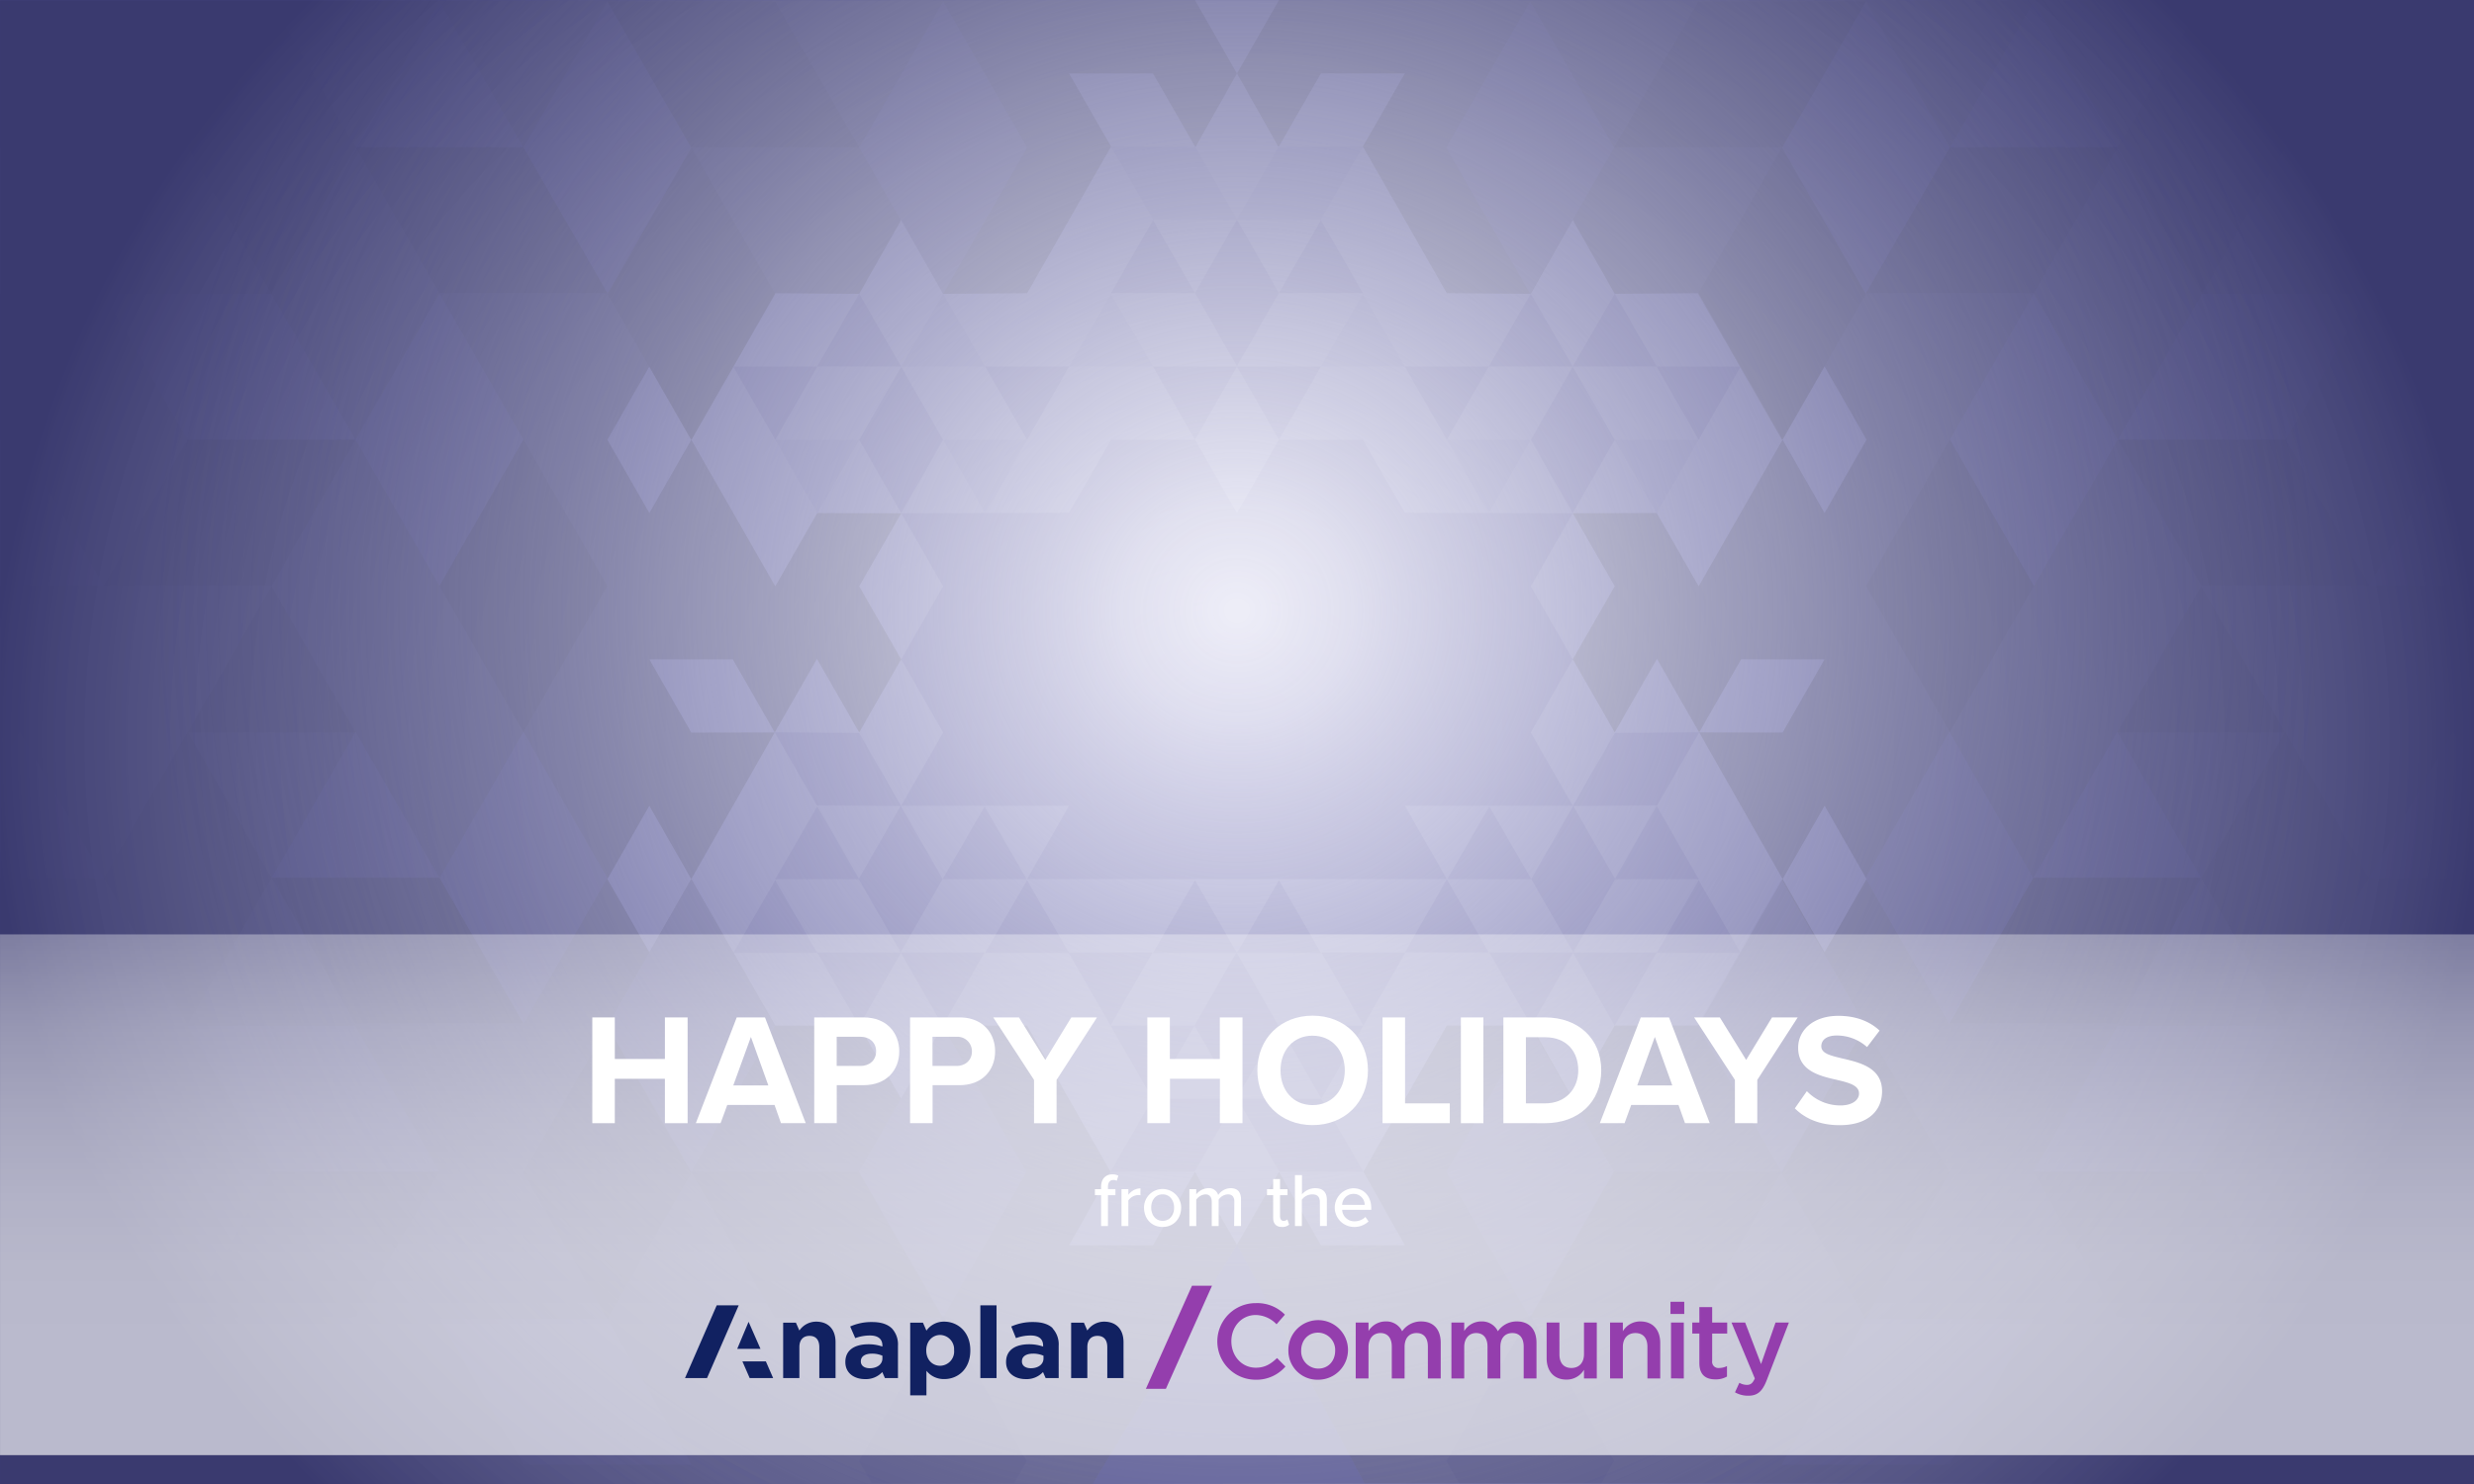 <svg xmlns="http://www.w3.org/2000/svg" xmlns:xlink="http://www.w3.org/1999/xlink" viewBox="0 0 800.01 480"><rect x="0" y="0" width="800.01" height="480" fill="#333333" stroke="none"/><defs><style>.cls-1{isolation:isolate;}.cls-2{fill:#7979d1;}.cls-3,.cls-8{fill:#5c5abc;}.cls-4{fill:#923dab;}.cls-12,.cls-13,.cls-5{fill:#49498b;}.cls-6{opacity:0.45;}.cls-7{fill:#3a3a6f;opacity:0.6;}.cls-8{opacity:0.5;}.cls-11,.cls-13,.cls-9{mix-blend-mode:multiply;}.cls-9{fill:url(#radial-gradient);}.cls-10{fill:url(#radial-gradient-2);}.cls-11{opacity:0.15;}.cls-12,.cls-14{opacity:0.65;}.cls-13{opacity:0.2;}.cls-14{fill:url(#linear-gradient);}.cls-15{fill:#112161;}.cls-16{fill:#943ead;}.cls-17{fill:#fff;}</style><radialGradient id="radial-gradient" cx="400" cy="237.48" r="403.27" gradientTransform="translate(0.01 27.93) scale(1 0.89)" gradientUnits="userSpaceOnUse"><stop offset="0" stop-color="#fff" stop-opacity="0.2"/><stop offset="1" stop-color="#3a3a6f"/></radialGradient><radialGradient id="radial-gradient-2" cx="400" cy="194.13" r="368.54" gradientTransform="translate(0.01 7.28) scale(1 0.98)" gradientUnits="userSpaceOnUse"><stop offset="0.01" stop-color="#fff" stop-opacity="0.85"/><stop offset="0.1" stop-color="#f5f5f8" stop-opacity="0.81"/><stop offset="0.26" stop-color="#dadae4" stop-opacity="0.69"/><stop offset="0.48" stop-color="#aeaec4" stop-opacity="0.5"/><stop offset="0.73" stop-color="#727298" stop-opacity="0.24"/><stop offset="0.95" stop-color="#3a3a6f" stop-opacity="0"/></radialGradient><linearGradient id="linear-gradient" x1="400.01" y1="283.8" x2="400.01" y2="508.44" gradientUnits="userSpaceOnUse"><stop offset="0" stop-color="#fff" stop-opacity="0.4"/><stop offset="0.11" stop-color="#fff" stop-opacity="0.57"/><stop offset="0.22" stop-color="#fff" stop-opacity="0.73"/><stop offset="0.34" stop-color="#fff" stop-opacity="0.85"/><stop offset="0.45" stop-color="#fff" stop-opacity="0.93"/><stop offset="0.55" stop-color="#fff" stop-opacity="0.98"/><stop offset="0.65" stop-color="#fff"/></linearGradient></defs><g class="cls-1"><g id="Background"><rect class="cls-2" x="0.01" y="0.02" width="800" height="479.98"/><polygon class="cls-3" points="454.29 308.08 481.43 308.08 467.86 284.38 467.86 284.39 467.86 284.38 467.86 284.38 467.86 284.38 454.29 308.08"/><polygon class="cls-3" points="549.29 284.38 535.72 260.69 522.15 284.38 549.29 284.38"/><polygon class="cls-4" points="467.86 284.38 454.29 260.69 467.86 284.38 467.86 284.38"/><polygon class="cls-3" points="277.84 118.55 264.26 118.55 271.05 106.79 277.84 95.04 284.63 106.79 291.41 118.55 277.84 118.55"/><polygon class="cls-3" points="264.26 284.37 250.69 284.37 257.47 272.61 264.26 260.86 271.05 272.61 277.84 284.37 264.26 284.37"/><polygon class="cls-3" points="318.4 284.37 304.82 284.37 311.61 272.61 318.4 260.86 325.18 272.61 331.97 284.37 318.4 284.37"/><polygon class="cls-3" points="250.69 308.22 237.11 308.22 243.9 296.46 250.69 284.7 257.47 296.46 264.26 308.22 250.69 308.22"/><polygon class="cls-3" points="332.12 308.22 318.55 308.22 325.33 296.46 332.12 284.7 338.91 296.46 345.7 308.22 332.12 308.22"/><polygon class="cls-3" points="386.41 308.22 372.84 308.22 379.63 296.46 386.41 284.7 393.2 296.46 399.99 308.22 386.41 308.22"/><polygon class="cls-3" points="372.85 94.76 359.27 94.76 366.06 83 372.85 71.25 379.64 83 386.42 94.76 372.85 94.76"/><polygon class="cls-3" points="298.2 130.47 291.42 118.64 284.63 130.47 277.84 142.29 284.63 154.12 291.42 165.95 298.2 154.12 304.99 142.29 298.2 130.47"/><polygon class="cls-3" points="304.82 284.33 298.04 272.51 291.25 260.68 284.46 272.51 277.68 284.33 284.46 296.16 291.25 307.99 298.04 296.16 304.82 284.33 304.82 284.33"/><polygon class="cls-3" points="406.61 319.91 399.83 308.09 393.04 319.91 386.25 331.74 393.04 343.56 399.83 355.39 406.61 343.56 413.4 331.74 406.61 319.91"/><polygon class="cls-3" points="406.78 82.93 399.99 71.11 393.2 82.93 386.42 94.76 393.2 106.58 399.99 118.41 406.78 106.58 413.56 94.76 406.78 82.93"/><polygon class="cls-3" points="284.6 248.88 277.8 237.06 264.16 236.98 250.53 236.89 257.33 248.71 264.14 260.52 277.77 260.61 291.4 260.7 284.6 248.88"/><polygon class="cls-3" points="277.84 308.09 291.41 308.09 284.62 319.91 277.84 331.74 271.05 319.91 264.26 308.09 277.84 308.09"/><polygon class="cls-3" points="304.82 308.09 318.4 308.09 311.61 319.91 304.82 331.74 298.03 319.91 291.25 308.09 304.82 308.09"/><polygon class="cls-3" points="359.11 308.09 372.68 308.09 365.9 319.91 359.11 331.74 352.32 319.91 345.54 308.09 359.11 308.09"/><polygon class="cls-3" points="372.68 331.73 386.26 331.73 379.47 343.56 372.68 355.38 365.9 343.56 359.11 331.73 372.68 331.73"/><polygon class="cls-3" points="386.25 355.42 372.68 355.42 372.68 355.49 365.9 367.24 359.11 379 372.68 379 386.21 379 386.25 379.07 393.04 367.24 399.83 355.42 386.25 355.42"/><polygon class="cls-3" points="332.14 118.57 345.71 118.57 338.92 130.4 332.14 142.22 325.35 130.4 318.56 118.57 332.14 118.57"/><polygon class="cls-3" points="386.42 118.57 400 118.57 393.21 130.4 386.42 142.22 379.64 130.4 372.85 118.57 386.42 118.57"/><polygon class="cls-3" points="250.7 118.57 264.27 118.57 257.48 130.4 250.7 142.22 243.91 130.4 237.12 118.57 250.7 118.57"/><polygon class="cls-5" points="372.84 402.83 345.7 402.83 359.11 379 332.12 331.73 304.82 331.74 291.41 355.42 277.84 331.74 250.69 331.73 223.54 284.33 209.97 308.03 196.4 284.34 209.97 260.64 223.54 284.33 250.53 236.9 223.54 236.95 209.99 213.28 236.97 213.27 243.74 225.07 250.53 236.9 257.32 225.07 264.1 213.26 264.26 213.26 271.05 225.07 277.83 236.9 284.62 225.07 291.4 213.25 291.41 213.25 291.41 213.25 291.41 213.25 291.4 213.25 277.84 189.64 291.42 166.02 264.27 165.95 250.7 189.64 223.55 142.25 209.98 165.94 196.41 142.25 209.98 118.55 223.55 142.25 250.69 94.85 277.84 95.04 291.42 71.15 304.99 95.04 332.13 94.85 359.28 47.4 345.7 23.76 372.85 23.76 386.55 47.58 399.99 23.76 386.42 0.06 0 0.01 0.01 480 353.33 480 399.99 402.64 386.41 379.07 372.84 402.83"/><polygon class="cls-3" points="522.15 118.55 535.72 118.55 528.93 106.79 522.15 95.04 515.36 106.79 508.57 118.55 522.15 118.55"/><polygon class="cls-3" points="495 118.55 508.57 118.55 501.79 106.79 495 95.04 488.21 106.79 481.43 118.55 495 118.55"/><polygon class="cls-3" points="481.59 284.37 495.17 284.37 488.38 272.61 481.59 260.86 474.8 272.61 468.02 284.37 481.59 284.37"/><polygon class="cls-3" points="549.3 308.22 562.88 308.22 556.09 296.46 549.3 284.7 542.51 296.46 535.73 308.22 549.3 308.22"/><polygon class="cls-3" points="413.57 308.22 427.15 308.22 420.36 296.46 413.57 284.7 406.79 296.46 400 308.22 413.57 308.22"/><polygon class="cls-3" points="427.14 94.76 440.71 94.76 433.93 83 427.14 71.25 420.35 83 413.56 94.76 427.14 94.76"/><polygon class="cls-3" points="501.79 130.47 508.57 118.64 515.36 130.47 522.15 142.29 515.36 154.12 508.57 165.95 501.79 154.12 495 142.29 501.79 130.47"/><polygon class="cls-3" points="495.16 284.33 501.95 272.51 508.74 260.68 515.52 272.51 522.31 284.33 515.52 296.16 508.74 307.99 501.95 296.16 495.16 284.33 495.16 284.33"/><polygon class="cls-3" points="535.82 236.98 522.19 237.06 515.38 248.88 508.58 260.7 522.22 260.61 535.85 260.52 542.65 248.71 549.46 236.89 535.82 236.98"/><g class="cls-6"><polygon class="cls-3" points="304.99 118.55 291.41 118.55 298.2 106.79 304.99 95.04 311.77 106.79 318.56 118.55 304.99 118.55"/><polygon class="cls-3" points="359.27 118.55 345.7 118.55 352.49 106.79 359.27 95.04 366.06 106.79 372.85 118.55 359.27 118.55"/><polygon class="cls-3" points="393.35 59.39 386.55 47.58 372.91 47.49 359.28 47.4 366.08 59.22 372.88 71.04 386.52 71.12 400.15 71.21 393.35 59.39"/><polygon class="cls-3" points="264.27 142.29 277.84 142.29 271.06 154.12 264.27 165.95 257.48 154.12 250.69 142.29 264.27 142.29"/><polygon class="cls-3" points="318.56 142.29 332.14 142.29 325.35 154.12 318.56 165.95 311.77 154.12 304.99 142.29 318.56 142.29"/><polygon class="cls-3" points="440.71 118.55 454.29 118.55 447.5 106.79 440.71 95.04 433.93 106.79 427.14 118.55 440.71 118.55"/><polygon class="cls-3" points="406.64 59.39 413.44 47.58 427.08 47.49 440.71 47.4 433.91 59.22 427.11 71.04 413.47 71.12 399.83 71.21 406.64 59.39"/><polygon class="cls-3" points="535.72 142.29 522.14 142.29 528.93 154.12 535.72 165.95 542.5 154.12 549.29 142.29 535.72 142.29"/><polygon class="cls-3" points="481.43 142.29 467.85 142.29 474.64 154.12 481.43 165.95 488.21 154.12 495 142.29 481.43 142.29"/></g><polygon class="cls-3" points="522.15 308.09 508.58 308.09 515.36 319.91 522.15 331.74 528.94 319.91 535.73 308.09 522.15 308.09"/><polygon class="cls-3" points="495.17 308.09 481.59 308.09 488.38 319.91 495.17 331.74 501.95 319.91 508.74 308.09 495.17 308.09"/><polygon class="cls-3" points="440.88 308.09 427.3 308.09 434.09 319.91 440.88 331.74 447.67 319.91 454.45 308.09 440.88 308.09"/><polygon class="cls-3" points="427.3 331.73 413.73 331.73 420.52 343.56 427.3 355.38 434.09 343.56 440.88 331.73 427.3 331.73"/><polygon class="cls-3" points="413.74 355.42 427.31 355.42 427.3 355.49 434.09 367.24 440.88 379 427.3 379 413.78 379 413.74 379.07 406.95 367.24 400.16 355.42 413.74 355.42"/><polygon class="cls-3" points="467.85 118.57 454.28 118.57 461.06 130.4 467.85 142.22 474.64 130.4 481.43 118.57 467.85 118.57"/><polygon class="cls-3" points="413.56 118.57 399.99 118.57 406.78 130.4 413.56 142.22 420.35 130.4 427.14 118.57 413.56 118.57"/><polygon class="cls-3" points="549.29 118.57 535.72 118.57 542.5 130.4 549.29 142.22 556.08 130.4 562.87 118.57 549.29 118.57"/><polygon class="cls-5" points="427.15 402.81 454.29 402.81 440.88 378.99 467.86 331.72 495.17 331.72 508.58 355.41 522.15 331.72 549.3 331.72 576.44 284.32 590.02 308.02 603.59 284.32 590.02 260.63 576.44 284.32 549.46 236.89 576.44 236.94 590 213.27 563.02 213.26 556.24 225.06 549.46 236.89 542.67 225.06 535.89 213.25 535.72 213.25 528.94 225.06 522.15 236.89 515.37 225.06 508.58 213.24 508.58 213.24 508.58 213.24 508.58 213.24 508.58 213.24 522.15 189.63 508.57 166 535.72 165.93 549.29 189.63 576.43 142.23 590.01 165.93 603.58 142.23 590.01 118.54 576.43 142.23 549.29 94.84 522.15 95.03 508.57 71.14 495 95.03 467.86 94.84 440.71 47.39 454.28 23.75 427.14 23.75 413.44 47.56 400 23.75 413.57 0.05 800.01 0 800 479.77 441.25 479.77 400 402.63 413.57 379.06 427.15 402.81"/><polygon class="cls-7" points="237.12 71.39 223.55 47.74 209.98 71.39 196.41 95.04 209.98 118.69 223.55 142.33 237.12 118.69 250.7 95.04 237.12 71.39"/><polygon class="cls-8" points="209.98 24.1 196.41 0.45 182.84 24.1 169.26 47.74 182.84 71.39 196.41 95.04 209.98 71.39 223.55 47.74 209.98 24.1"/><polygon class="cls-7" points="101.41 24.1 87.83 0.45 74.26 24.1 60.69 47.74 74.26 71.39 87.83 95.04 101.41 71.39 114.98 47.74 101.41 24.1"/><polygon class="cls-7" points="101.41 213.28 87.83 189.63 74.26 213.28 60.69 236.93 114.98 236.93 101.41 213.28"/><polygon class="cls-8" points="19.97 260.36 6.4 236.71 0 247.29 0 284.01 33.55 284.01 19.97 260.36"/><polygon class="cls-8" points="155.69 24.1 142.12 0.46 128.55 24.1 114.98 47.75 169.26 47.75 155.69 24.1"/><polygon class="cls-8" points="671.25 24.1 657.68 0.46 644.11 24.1 630.53 47.75 684.82 47.75 671.25 24.1"/><polygon class="cls-8" points="155.69 118.58 142.12 94.93 128.55 118.58 114.98 142.22 128.55 165.87 142.12 189.52 155.69 165.87 169.26 142.22 155.69 118.58"/><polygon class="cls-7" points="182.84 165.87 169.26 142.22 155.69 165.87 142.12 189.52 155.69 213.16 169.26 236.81 182.84 213.16 196.41 189.52 182.84 165.87"/><polygon class="cls-7" points="182.84 355.68 196.41 332.03 209.98 355.68 223.55 379.33 209.98 402.97 196.41 426.62 182.84 402.97 169.26 379.33 182.84 355.68"/><polygon class="cls-8" points="318.56 24.1 304.99 0.45 291.42 24.1 277.85 47.74 291.42 71.39 304.99 95.04 318.56 71.39 332.14 47.74 318.56 24.1"/><polygon class="cls-8" points="318.39 355.48 304.82 331.84 291.25 355.48 277.68 379.13 291.25 402.78 304.82 426.42 318.39 402.78 331.96 379.13 318.39 355.48"/><polygon class="cls-8" points="237.12 308.09 223.55 284.44 209.98 308.09 196.41 331.74 209.98 355.38 223.55 379.03 237.12 355.38 250.7 331.74 237.12 308.09"/><polygon class="cls-3" points="495.01 236.94 508.58 213.25 508.58 213.25 508.58 213.25 508.58 213.25 508.58 213.25 495 189.67 508.57 166.02 454.29 165.85 440.72 142.27 413.56 142.22 399.99 165.94 386.42 142.22 359.27 142.27 345.7 165.85 291.42 166.02 304.99 189.67 291.41 213.25 291.41 213.25 291.41 213.25 291.41 213.25 291.41 213.25 304.98 236.94 291.41 260.64 345.69 260.64 332.12 284.34 399.99 284.34 400 284.34 467.86 284.34 454.29 260.64 508.58 260.64 495.01 236.94"/><polygon class="cls-7" points="142.13 47.59 169.28 47.59 169.26 47.73 182.84 71.25 196.41 94.76 169.26 94.76 142.21 94.76 142.13 94.9 128.55 71.25 114.98 47.59 142.13 47.59"/><polygon class="cls-7" points="250.69 379.03 277.84 379.03 277.83 379.17 291.4 402.68 304.98 426.19 277.83 426.19 250.78 426.19 250.69 426.33 237.12 402.68 223.54 379.03 250.69 379.03"/><polygon class="cls-8" points="182.84 260.36 169.26 236.71 155.69 260.36 142.12 284.01 155.69 307.65 169.26 331.3 182.84 307.65 196.41 284.01 182.84 260.36"/><polygon class="cls-7" points="74.26 260.36 60.69 236.71 47.12 260.36 33.55 284.01 47.12 307.65 60.69 331.3 74.26 307.65 87.83 284.01 74.26 260.36"/><polygon class="cls-8" points="128.55 260.37 114.98 236.72 101.41 260.37 87.83 284.01 142.12 284.01 128.55 260.37"/><polygon class="cls-7" points="114.98 283.86 142.13 283.86 142.12 284 155.69 307.51 169.27 331.02 142.12 331.02 115.06 331.02 114.98 331.16 101.41 307.51 87.83 283.86 114.98 283.86"/><polygon class="cls-7" points="223.54 0.45 250.69 0.45 250.68 0.59 264.25 24.1 277.83 47.62 250.68 47.62 223.63 47.62 223.54 47.76 209.97 24.1 196.4 0.45 223.54 0.45"/><polygon class="cls-8" points="0 47.9 6.38 47.9 6.36 48.04 19.94 71.55 33.51 95.07 6.36 95.07 0 95.07 0 47.9"/><polygon class="cls-8" points="800.01 47.9 793.39 47.9 793.4 48.04 779.83 71.55 766.26 95.07 793.4 95.07 800.01 95.07 800.01 47.9"/><polygon class="cls-8" points="60.69 95.07 87.84 95.07 87.83 95.21 101.4 118.72 114.98 142.24 87.83 142.24 60.77 142.24 60.69 142.38 47.12 118.72 33.54 95.07 60.69 95.07"/><polygon class="cls-7" points="87.83 142.22 60.68 142.22 60.69 142.36 47.12 165.88 33.54 189.39 60.69 189.39 87.75 189.39 87.83 189.53 101.4 165.88 114.98 142.22 87.83 142.22"/><polygon class="cls-8" points="0 142.22 6.38 142.22 6.36 142.36 19.94 165.88 33.51 189.39 0 189.39 0 142.22"/><polygon class="cls-8" points="779.65 260.36 793.23 236.71 800.01 247.29 800.01 284.01 766.08 284.01 779.65 260.36"/><polygon class="cls-8" points="800.01 142.22 793.25 142.22 793.27 142.36 779.69 165.88 766.12 189.39 800.01 189.39 800.01 142.22"/><polygon class="cls-8" points="87.84 331.8 114.99 331.8 114.97 331.94 128.55 355.45 142.12 378.97 114.97 378.97 87.92 378.97 87.84 379.11 74.26 355.45 60.69 331.8 87.84 331.8"/><polygon class="cls-7" points="114.97 378.95 87.82 378.95 87.84 379.09 74.26 402.61 60.69 426.12 87.84 426.12 114.89 426.12 114.97 426.26 128.55 402.61 142.12 378.95 114.97 378.95"/><polygon class="cls-7" points="698.22 213.28 711.79 189.63 725.37 213.28 738.94 236.93 684.65 236.93 698.22 213.28"/><polygon class="cls-7" points="616.79 355.68 603.22 332.03 589.65 355.68 576.08 379.33 589.65 402.97 603.22 426.62 616.79 402.97 630.36 379.33 616.79 355.68"/><polygon class="cls-8" points="481.24 355.48 494.81 331.84 508.38 355.48 521.95 379.13 508.38 402.78 494.81 426.42 481.24 402.78 467.66 379.13 481.24 355.48"/><polygon class="cls-8" points="562.5 308.09 576.08 284.44 589.65 308.09 603.22 331.74 589.65 355.38 576.08 379.03 562.5 355.38 548.93 331.74 562.5 308.09"/><polygon class="cls-7" points="548.93 379.03 521.78 379.03 521.8 379.17 508.22 402.68 494.65 426.19 521.8 426.19 548.85 426.19 548.93 426.33 562.51 402.68 576.08 379.03 548.93 379.03"/><polygon class="cls-8" points="616.79 260.36 630.36 236.71 643.93 260.36 657.51 284.01 643.93 307.65 630.36 331.3 616.79 307.65 603.22 284.01 616.79 260.36"/><polygon class="cls-7" points="725.37 260.36 738.94 236.71 752.51 260.36 766.08 284.01 752.51 307.65 738.94 331.3 725.37 307.65 711.79 284.01 725.37 260.36"/><polygon class="cls-8" points="671.08 260.37 684.65 236.72 698.22 260.37 711.79 284.01 657.51 284.01 671.08 260.37"/><polygon class="cls-7" points="684.65 283.86 657.5 283.86 657.51 284 643.94 307.51 630.36 331.02 657.51 331.02 684.57 331.02 684.65 331.16 698.22 307.51 711.79 283.86 684.65 283.86"/><polygon class="cls-8" points="630.36 426.62 603.21 426.62 603.23 426.76 589.65 450.27 576.08 473.78 603.23 473.78 630.28 473.78 630.36 473.92 643.93 450.27 657.51 426.62 630.36 426.62"/><polygon class="cls-8" points="169.34 426.62 196.49 426.62 196.47 426.76 210.05 450.27 223.62 473.78 196.47 473.78 169.42 473.78 169.34 473.92 155.76 450.27 142.19 426.62 169.34 426.62"/><polygon class="cls-8" points="711.79 331.8 684.64 331.8 684.65 331.94 671.08 355.45 657.5 378.97 684.65 378.97 711.71 378.97 711.79 379.11 725.36 355.45 738.94 331.8 711.79 331.8"/><polygon class="cls-7" points="684.65 378.95 711.8 378.95 711.79 379.09 725.36 402.61 738.94 426.12 711.79 426.12 684.74 426.12 684.65 426.26 671.08 402.61 657.5 378.95 684.65 378.95"/><polygon class="cls-7" points="562.67 71.39 576.25 47.74 589.82 71.39 603.39 95.04 589.82 118.69 576.25 142.33 562.67 118.69 549.1 95.04 562.67 71.39"/><polygon class="cls-8" points="589.82 24.1 603.39 0.45 616.96 24.1 630.53 47.74 616.96 71.39 603.39 95.04 589.82 71.39 576.25 47.74 589.82 24.1"/><polygon class="cls-7" points="698.39 24.1 711.97 0.45 725.54 24.1 739.11 47.74 725.54 71.39 711.97 95.04 698.39 71.39 684.82 47.74 698.39 24.1"/><polygon class="cls-8" points="644.11 118.58 657.68 94.93 671.25 118.58 684.82 142.22 671.25 165.87 657.68 189.52 644.11 165.87 630.53 142.22 644.11 118.58"/><polygon class="cls-7" points="616.96 165.87 630.53 142.22 644.11 165.87 657.68 189.52 644.11 213.16 630.53 236.81 616.96 213.16 603.39 189.52 616.96 165.87"/><polygon class="cls-8" points="481.24 24.1 494.81 0.45 508.38 24.1 521.95 47.74 508.38 71.39 494.81 95.04 481.24 71.39 467.66 47.74 481.24 24.1"/><polygon class="cls-7" points="657.67 47.59 630.52 47.59 630.54 47.73 616.96 71.25 603.39 94.76 630.54 94.76 657.59 94.76 657.67 94.9 671.25 71.25 684.82 47.59 657.67 47.59"/><polygon class="cls-7" points="576.25 0.45 549.11 0.45 549.12 0.59 535.54 24.1 521.97 47.62 549.12 47.62 576.17 47.62 576.25 47.76 589.83 24.1 603.4 0.45 576.25 0.45"/><polygon class="cls-8" points="739.11 95.07 711.96 95.07 711.97 95.21 698.4 118.72 684.82 142.24 711.97 142.24 739.03 142.24 739.11 142.38 752.68 118.72 766.26 95.07 739.11 95.07"/><polygon class="cls-7" points="711.97 142.22 739.12 142.22 739.11 142.36 752.68 165.88 766.26 189.39 739.11 189.39 712.05 189.39 711.97 189.53 698.4 165.88 684.82 142.22 711.97 142.22"/><polygon class="cls-9" points="800 480 0.01 480 0.01 0.05 800 0 800 480"/><polygon class="cls-10" points="800 480 0.01 480 0.01 0.05 800 0 800 480"/><g class="cls-11"><polygon class="cls-12" points="521.95 472.58 508.38 448.93 494.81 425.29 481.24 448.93 467.66 472.58 471.79 479.77 517.82 479.77 521.95 472.58"/><polygon class="cls-12" points="332.04 472.58 318.46 448.93 304.89 425.29 291.32 448.93 277.75 472.58 281.88 479.77 327.91 479.77 332.04 472.58"/></g><polygon class="cls-13" points="353.33 480 400 402.63 441.25 479.77 353.33 480"/></g><g id="Text_Background" data-name="Text Background"><rect class="cls-14" x="0.01" y="302.23" width="800" height="168.44"/></g><g id="Logo"><path class="cls-15" d="M270.18,434.14v11.6h-5.25v-10c0-2.41-1.17-3.65-3.17-3.65s-3.28,1.24-3.28,3.65v10h-5.24V427.82h4.12l1.12,2.54a6.6,6.6,0,0,1,5.42-2.87c4,0,6.28,2.54,6.28,6.65m-38.43-11.92L221.5,445.74h7.12l10.24-23.52Zm10.31,5.32-3.68,8.76h7.53Zm-2,12.81,2.35,5.39H250l-2.35-5.39Zm48.3-10.72a7.66,7.66,0,0,1,2,5.71v10.4h-4.22l-.85-1.94a7.19,7.19,0,0,1-5.59,2.28c-3.49,0-6.35-1.94-6.35-5.49v-.06c0-3.91,3.07-5.72,7.45-5.72a13.41,13.41,0,0,1,4.53.74v-.31c0-2.1-1.35-3.27-4-3.27a13.69,13.69,0,0,0-4.78.85l-1.64-3.76a16.78,16.78,0,0,1,7.18-1.44c2.86,0,4.93.74,6.24,2m-3,8.89a8.34,8.34,0,0,0-3.34-.67c-2.25,0-3.63.87-3.63,2.48v.06c0,1.37,1.18,2.18,2.87,2.18,2.45,0,4.1-1.31,4.1-3.15Zm28.43-1.77v.07c0,6-4,9.26-8.43,9.26a7.18,7.18,0,0,1-5.76-2.68v7.94h-5.25V427.82h4.12l1.13,2.58a6.84,6.84,0,0,1,5.76-2.91c4.32,0,8.43,3.27,8.43,9.26m-5.25,0A4.63,4.63,0,0,0,304,431.8c-2.45,0-4.49,2-4.49,4.95v.07c0,3,2,4.94,4.49,4.94a4.61,4.61,0,0,0,4.52-4.94Zm48.51-9.26a6.6,6.6,0,0,0-5.42,2.87l-1.12-2.54h-4.12v17.92h5.24v-10c0-2.41,1.28-3.65,3.28-3.65s3.17,1.24,3.17,3.65v10h5.25v-11.6c0-4.11-2.31-6.65-6.28-6.65m-16.69,2.14a7.66,7.66,0,0,1,2,5.71v10.4h-4.22l-.85-1.94a7.2,7.2,0,0,1-5.59,2.28c-3.49,0-6.35-1.94-6.35-5.49v-.06c0-3.91,3.07-5.72,7.45-5.72a13.45,13.45,0,0,1,4.53.74v-.31c0-2.1-1.35-3.27-4-3.27a13.69,13.69,0,0,0-4.78.85L327,429.06a16.74,16.74,0,0,1,7.18-1.44c2.86,0,4.93.74,6.24,2m-3,8.89a8.3,8.3,0,0,0-3.34-.67c-2.25,0-3.63.87-3.63,2.48v.06c0,1.37,1.18,2.18,2.87,2.18,2.45,0,4.1-1.31,4.1-3.15ZM317,445.74h5.24V422.22H317Z" transform="translate(0.01)"/><path class="cls-16" d="M405.94,446.28a12.39,12.39,0,0,1,.17-24.78,12.5,12.5,0,0,1,9.38,3.73l-2.71,3.11a9.52,9.52,0,0,0-6.71-3c-4.58,0-7.9,3.77-7.9,8.49s3.32,8.56,7.9,8.56c2.95,0,4.83-1.2,6.88-3.12l2.71,2.74A12.38,12.38,0,0,1,405.94,446.28Z" transform="translate(0.01)"/><path class="cls-16" d="M426.2,446.28a9.36,9.36,0,0,1-9.59-9.38,9.64,9.64,0,1,1,9.59,9.38Zm0-15.23c-3.32,0-5.45,2.6-5.45,5.78a5.59,5.59,0,0,0,5.51,5.85c3.36,0,5.48-2.6,5.48-5.78A5.59,5.59,0,0,0,426.2,431.05Z" transform="translate(0.01)"/><path class="cls-16" d="M459.53,427.42c3.94,0,6.34,2.5,6.34,6.91v11.54h-4.15V435.6c0-2.88-1.33-4.42-3.66-4.42s-3.87,1.58-3.87,4.49v10.2h-4.14V435.56c0-2.8-1.37-4.38-3.66-4.38s-3.87,1.71-3.87,4.52v10.17h-4.14V427.79h4.14v2.74a6.47,6.47,0,0,1,5.51-3.11,5.66,5.66,0,0,1,5.37,3.18A7.38,7.38,0,0,1,459.53,427.42Z" transform="translate(0.01)"/><path class="cls-16" d="M490.5,427.42c3.94,0,6.34,2.5,6.34,6.91v11.54H492.7V435.6c0-2.88-1.34-4.42-3.67-4.42s-3.87,1.58-3.87,4.49v10.2H481V435.56c0-2.8-1.37-4.38-3.66-4.38s-3.87,1.71-3.87,4.52v10.17h-4.14V427.79h4.14v2.74a6.48,6.48,0,0,1,5.51-3.11,5.69,5.69,0,0,1,5.38,3.18A7.36,7.36,0,0,1,490.5,427.42Z" transform="translate(0.01)"/><path class="cls-16" d="M512.2,427.79h4.14v18.08H512.2v-2.81a6.5,6.5,0,0,1-5.65,3.18c-4.07,0-6.43-2.73-6.43-6.95v-11.5h4.14v10.27c0,2.81,1.4,4.42,3.87,4.42s4.07-1.68,4.07-4.49Z" transform="translate(0.01)"/><path class="cls-16" d="M524.77,445.87h-4.14V427.79h4.14v2.81a6.49,6.49,0,0,1,5.64-3.18c4.08,0,6.44,2.74,6.44,6.95v11.5h-4.14V435.6c0-2.81-1.41-4.42-3.87-4.42s-4.07,1.68-4.07,4.49Z" transform="translate(0.01)"/><path class="cls-16" d="M540.17,425v-3.94h4.45V425Zm.17,20.85V427.79h4.14v18.08Z" transform="translate(0.01)"/><path class="cls-16" d="M553.65,440.22a2,2,0,0,0,2.23,2.26,5.56,5.56,0,0,0,2.56-.62v3.39a7.25,7.25,0,0,1-3.73.92c-3,0-5.2-1.33-5.2-5.3v-9.52h-2.29v-3.56h2.29v-5h4.14v5h4.86v3.56h-4.86Z" transform="translate(0.01)"/><path class="cls-16" d="M571.31,446.38c-1.44,3.7-3,5.07-6,5.07a8.42,8.42,0,0,1-4.28-1.1l1.41-3.08a5.08,5.08,0,0,0,2.43.68c1.16,0,1.88-.51,2.57-2.08l-7.54-18.08h4.42l5.14,13.42,4.68-13.42h4.32Z" transform="translate(0.01)"/><path class="cls-16" d="M385.44,415.88l-14.91,33.34H377l14.91-33.34Z" transform="translate(0.01)"/></g><g id="Text"><path class="cls-17" d="M215,348.94H198.8V363.3h-7.28V329.09h7.28v13.44H215V329.09h7.34V363.3H215Z" transform="translate(0.01)"/><path class="cls-17" d="M250.45,357.4H235.16L233,363.3h-8l13.23-34.21h9.13l13.18,34.21h-8Zm-13.34-6.31h11.34l-5.64-15.69Z" transform="translate(0.01)"/><path class="cls-17" d="M263.29,329.09h16c7.44,0,11.49,5,11.49,11S286.68,351,279.29,351h-8.72V363.3h-7.28Zm15,6.26h-7.74v9.43h7.74c2.88,0,5-1.84,5-4.71S281.19,335.35,278.31,335.35Z" transform="translate(0.01)"/><path class="cls-17" d="M294.28,329.09h16c7.44,0,11.49,5,11.49,11S317.67,351,310.28,351h-8.72V363.3h-7.28Zm15,6.26h-7.75v9.43h7.75c2.87,0,5-1.84,5-4.71A4.69,4.69,0,0,0,309.31,335.35Z" transform="translate(0.01)"/><path class="cls-17" d="M334.36,349.3l-13.18-20.21h8.31L338,342.84l8.41-13.75h8.31L341.65,349.3v14h-7.29Z" transform="translate(0.01)"/><path class="cls-17" d="M394.48,348.94H378.32V363.3H371V329.09h7.28v13.44h16.16V329.09h7.33V363.3h-7.33Z" transform="translate(0.01)"/><path class="cls-17" d="M424.44,328.52c10.36,0,17.9,7.39,17.9,17.7s-7.54,17.7-17.9,17.7-17.86-7.39-17.86-17.7S414.12,328.52,424.44,328.52Zm0,6.47c-6.31,0-10.37,4.82-10.37,11.23s4.06,11.23,10.37,11.23,10.41-4.87,10.41-11.23S430.74,335,424.44,335Z" transform="translate(0.01)"/><path class="cls-17" d="M447.05,329.09h7.29v27.8H468.8v6.41H447.05Z" transform="translate(0.01)"/><path class="cls-17" d="M472.39,329.09h7.28V363.3h-7.28Z" transform="translate(0.01)"/><path class="cls-17" d="M486.14,329.09h13.49c10.72,0,18.15,6.82,18.15,17.13s-7.43,17.08-18.15,17.08H486.14Zm13.49,27.8c6.77,0,10.72-4.87,10.72-10.67,0-6.05-3.7-10.72-10.72-10.72h-6.21v21.39Z" transform="translate(0.01)"/><path class="cls-17" d="M542.76,357.4H527.47l-2.15,5.9h-8l13.24-34.21h9.13l13.18,34.21h-8Zm-13.34-6.31h11.34l-5.65-15.69Z" transform="translate(0.01)"/><path class="cls-17" d="M561,349.3l-13.18-20.21h8.31l8.51,13.75L573,329.09h8.31L568.24,349.3v14H561Z" transform="translate(0.01)"/><path class="cls-17" d="M584.27,352.94a15,15,0,0,0,10.87,4.62c4,0,6-1.9,6-3.85,0-2.57-3-3.44-6.92-4.36-5.59-1.28-12.77-2.82-12.77-10.46,0-5.7,4.92-10.31,13-10.31,5.44,0,10,1.64,13.34,4.77l-4.05,5.33a14.63,14.63,0,0,0-9.8-3.74c-3.28,0-5,1.43-5,3.48,0,2.31,2.88,3,6.83,3.95,5.64,1.29,12.82,3,12.82,10.57,0,6.26-4.46,11-13.7,11-6.56,0-11.28-2.21-14.51-5.44Z" transform="translate(0.01)"/><path class="cls-17" d="M356.05,386.59h-2v-1.95h2v-.79c0-2.56,1.5-4,3.63-4a3.91,3.91,0,0,1,1.95.44l-.52,1.65a2.17,2.17,0,0,0-1.06-.27c-1.11,0-1.78.74-1.78,2.17v.79h2.42v1.95h-2.42v10h-2.22Z" transform="translate(0.01)"/><path class="cls-17" d="M362.65,384.64h2.22v1.83a5.08,5.08,0,0,1,3.9-2.1v2.25a3.44,3.44,0,0,0-.77-.08,4.2,4.2,0,0,0-3.13,1.73v8.3h-2.22Z" transform="translate(0.01)"/><path class="cls-17" d="M369.93,390.59a6,6,0,1,1,12,0c0,3.46-2.29,6.27-6,6.27S369.93,394.05,369.93,390.59Zm9.72,0c0-2.24-1.31-4.27-3.7-4.27s-3.7,2-3.7,4.27,1.33,4.3,3.7,4.3S379.65,392.86,379.65,390.59Z" transform="translate(0.01)"/><path class="cls-17" d="M399.13,388.62c0-1.38-.62-2.3-2.07-2.3a3.81,3.81,0,0,0-3,1.71v8.54h-2.23v-7.95c0-1.38-.59-2.3-2.09-2.3a3.94,3.94,0,0,0-2.92,1.73v8.52h-2.22V384.64h2.22v1.68a5.19,5.19,0,0,1,3.86-2,3.08,3.08,0,0,1,3.23,2.22,5,5,0,0,1,4-2.22c2.2,0,3.38,1.21,3.38,3.6v8.62h-2.22Z" transform="translate(0.01)"/><path class="cls-17" d="M411.69,393.92v-7.33h-2v-1.95h2v-3.25h2.22v3.25h2.42v1.95h-2.42v6.84c0,.84.4,1.46,1.16,1.46a1.69,1.69,0,0,0,1.21-.47l.57,1.68a3.18,3.18,0,0,1-2.32.76C412.65,396.86,411.69,395.8,411.69,393.92Z" transform="translate(0.01)"/><path class="cls-17" d="M426.79,388.89c0-2-1-2.57-2.54-2.57a4.27,4.27,0,0,0-3.29,1.73v8.52h-2.22V380.1H421v6.22a5.75,5.75,0,0,1,4.22-2c2.55,0,3.83,1.28,3.83,3.8v8.42h-2.22Z" transform="translate(0.01)"/><path class="cls-17" d="M437.61,384.35c3.58,0,5.8,2.79,5.8,6.44v.54H434a3.9,3.9,0,0,0,4,3.7,5.08,5.08,0,0,0,3.53-1.4l1,1.45a6.71,6.71,0,0,1-4.79,1.78,6.26,6.26,0,0,1-.2-12.51ZM434,389.73h7.28a3.53,3.53,0,0,0-3.63-3.56A3.65,3.65,0,0,0,434,389.73Z" transform="translate(0.01)"/></g></g></svg>